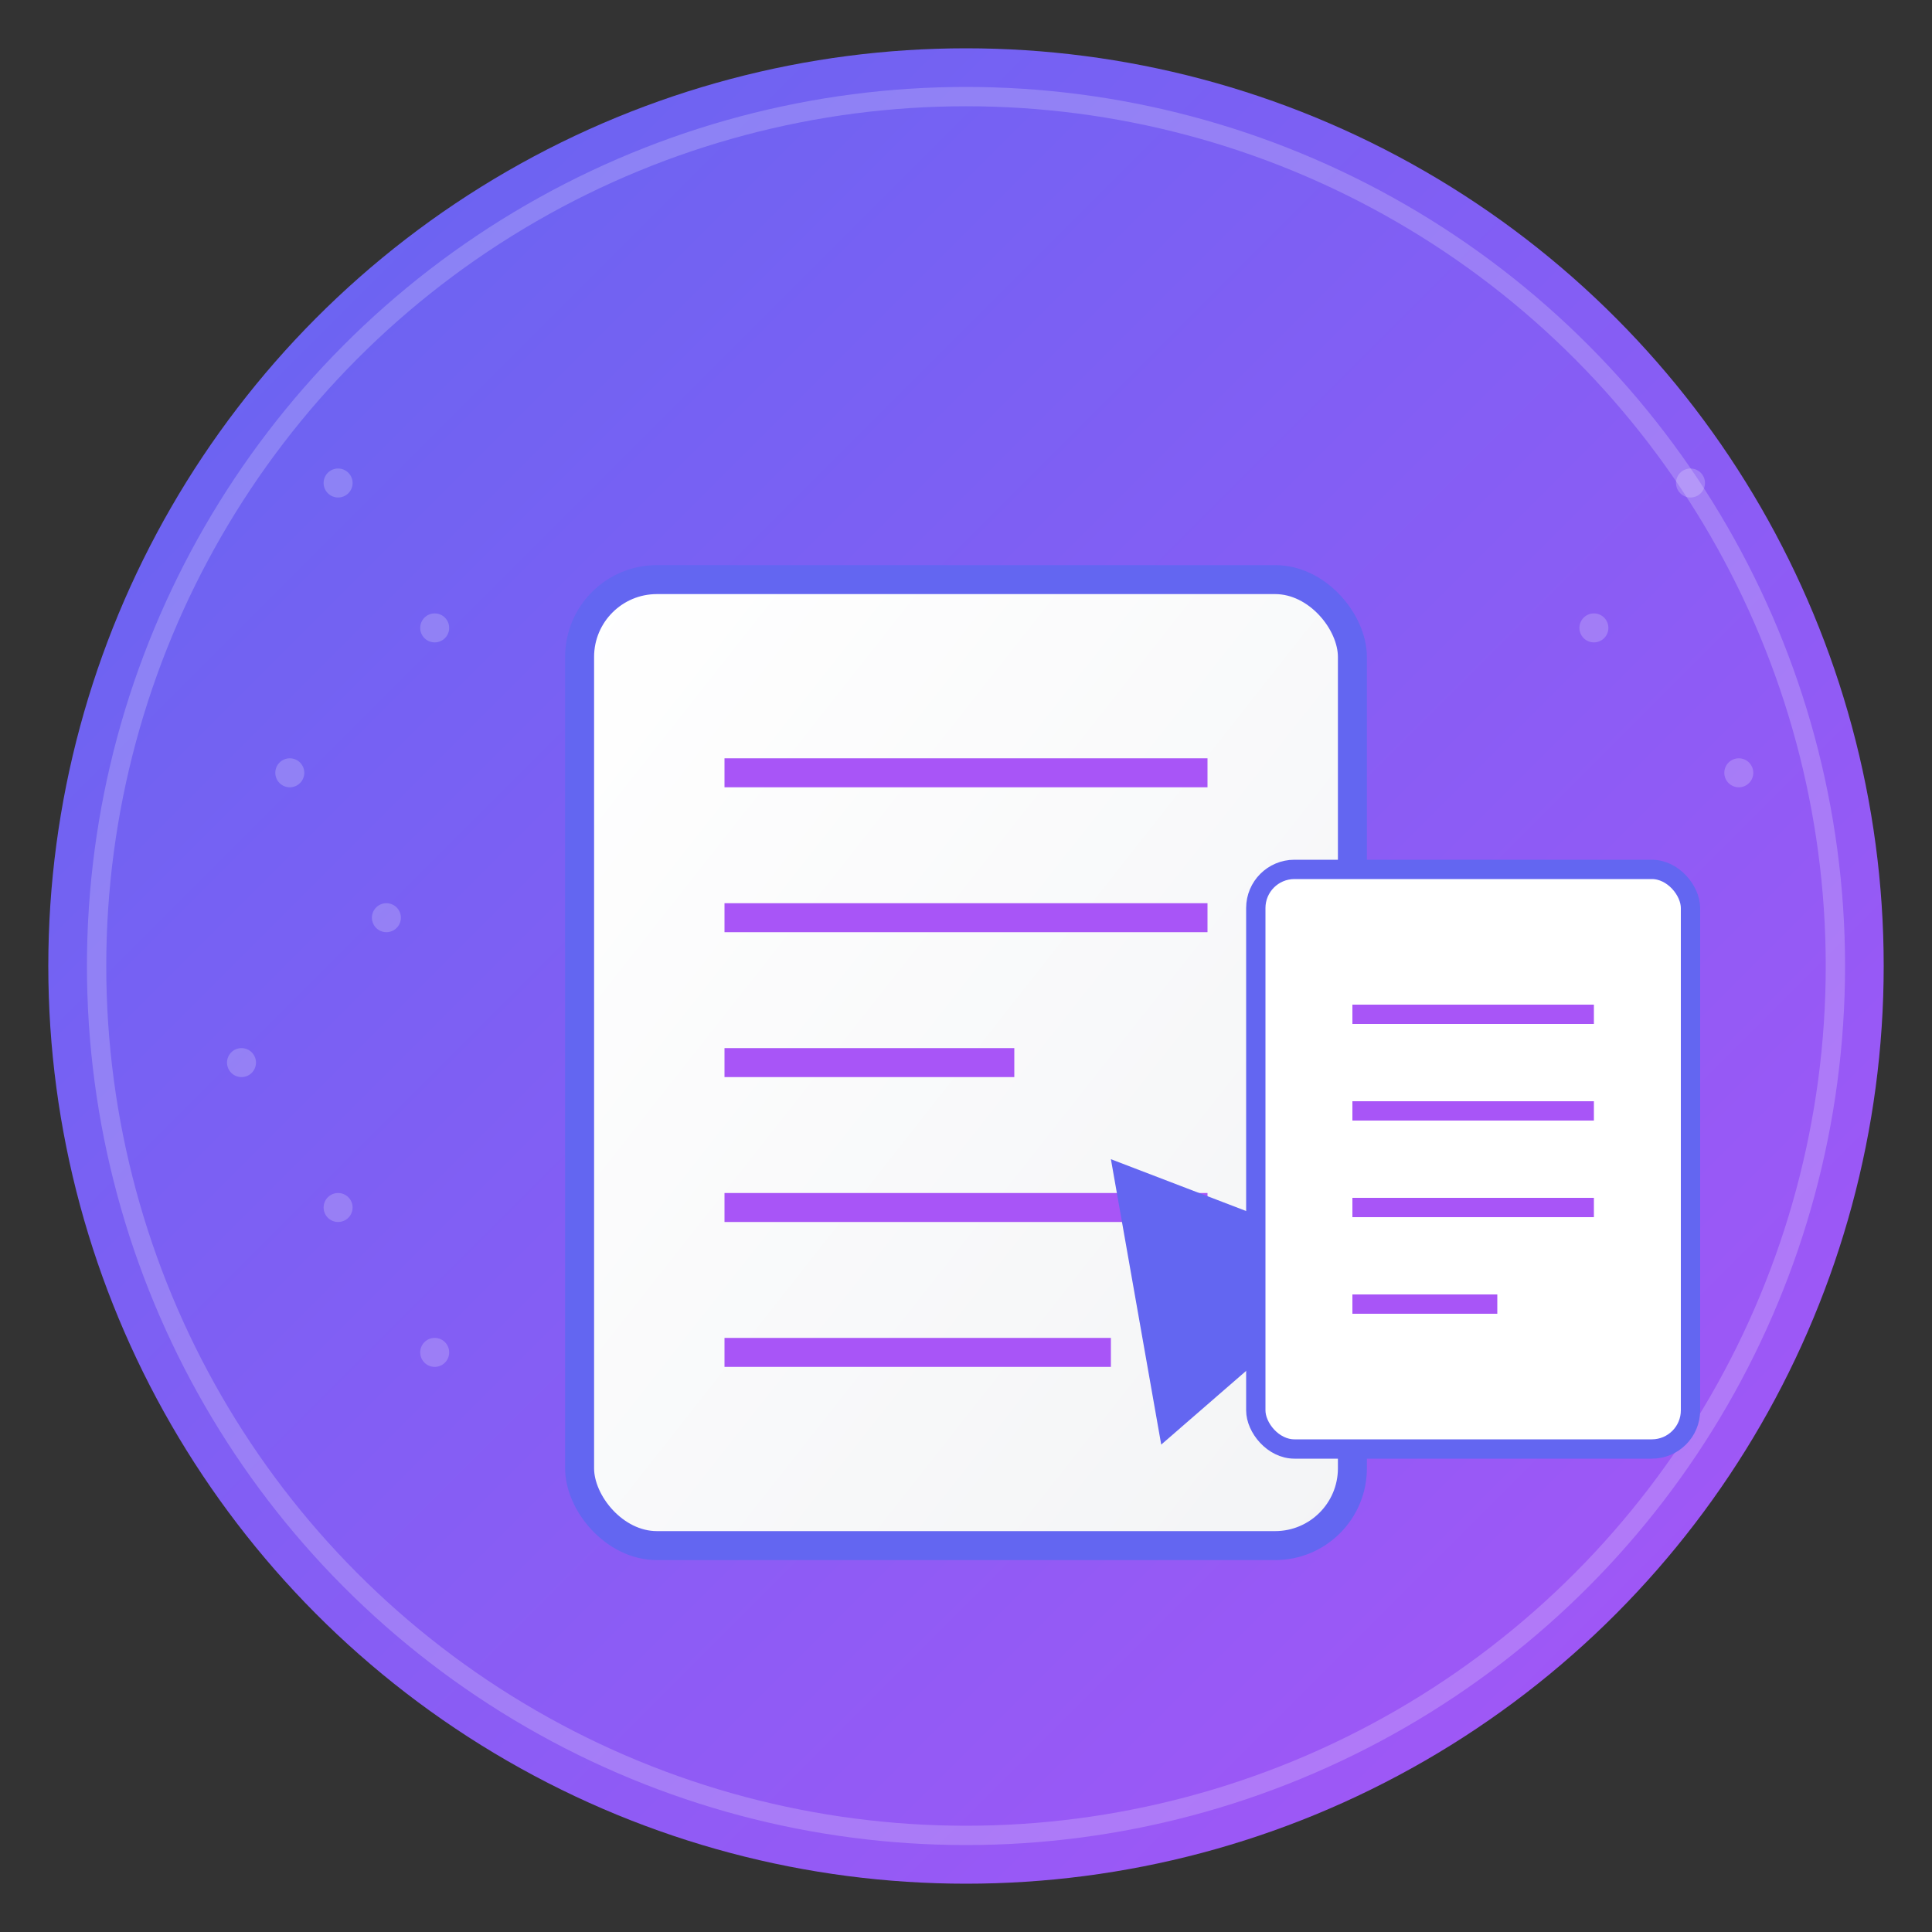 <svg width="200" height="200" viewBox="0 0 200 200" fill="none" xmlns="http://www.w3.org/2000/svg">
  <rect x="0" y="0" width="200" height="200" fill="#333333" stroke="none"/>
  <!-- Background Circle -->
  <circle cx="100" cy="100" r="95" fill="url(#grad1)" />
  <circle cx="100" cy="100" r="90" stroke="white" stroke-width="2" stroke-opacity="0.2" fill="none" />
  
  <!-- Gradient Definition -->
  <defs>
    <linearGradient id="grad1" x1="0%" y1="0%" x2="100%" y2="100%">
      <stop offset="0%" style="stop-color:#6366F1" />
      <stop offset="100%" style="stop-color:#A855F7" />
    </linearGradient>
    <linearGradient id="grad2" x1="0%" y1="0%" x2="100%" y2="100%">
      <stop offset="0%" style="stop-color:#FFFFFF" />
      <stop offset="100%" style="stop-color:#F3F4F6" />
    </linearGradient>
  </defs>
  
  <!-- Notebook Icon -->
  <rect x="60" y="60" width="80" height="100" rx="8" fill="url(#grad2)" stroke="#6366F1" stroke-width="3" />
  
  <!-- Notebook Lines -->
  <line x1="75" y1="80" x2="125" y2="80" stroke="#A855F7" stroke-width="3" />
  <line x1="75" y1="95" x2="125" y2="95" stroke="#A855F7" stroke-width="3" />
  <line x1="75" y1="110" x2="105" y2="110" stroke="#A855F7" stroke-width="3" />
  <line x1="75" y1="125" x2="125" y2="125" stroke="#A855F7" stroke-width="3" />
  <line x1="75" y1="140" x2="115" y2="140" stroke="#A855F7" stroke-width="3" />
  
  <!-- Arrow Transform -->
  <g transform="translate(115, 120) rotate(-10)">
    <path d="M0,0 L25,15 L0,30 z" fill="#6366F1" />
    <rect x="23" y="10" width="20" height="10" rx="2" fill="#6366F1" />
  </g>
  
  <!-- Document -->
  <rect x="130" y="90" width="45" height="60" rx="4" fill="white" stroke="#6366F1" stroke-width="2" />
  <line x1="140" y1="105" x2="165" y2="105" stroke="#A855F7" stroke-width="2" />
  <line x1="140" y1="115" x2="165" y2="115" stroke="#A855F7" stroke-width="2" />
  <line x1="140" y1="125" x2="165" y2="125" stroke="#A855F7" stroke-width="2" />
  <line x1="140" y1="135" x2="155" y2="135" stroke="#A855F7" stroke-width="2" />
  
  <!-- Subtle Dots Pattern -->
  <g opacity="0.2">
    <circle cx="35" cy="50" r="1.5" fill="white" />
    <circle cx="45" cy="65" r="1.5" fill="white" />
    <circle cx="30" cy="80" r="1.5" fill="white" />
    <circle cx="40" cy="95" r="1.5" fill="white" />
    <circle cx="25" cy="110" r="1.5" fill="white" />
    <circle cx="35" cy="125" r="1.5" fill="white" />
    <circle cx="45" cy="140" r="1.5" fill="white" />
    <circle cx="175" cy="50" r="1.5" fill="white" />
    <circle cx="165" cy="65" r="1.5" fill="white" />
    <circle cx="180" cy="80" r="1.5" fill="white" />
  </g>
</svg> 